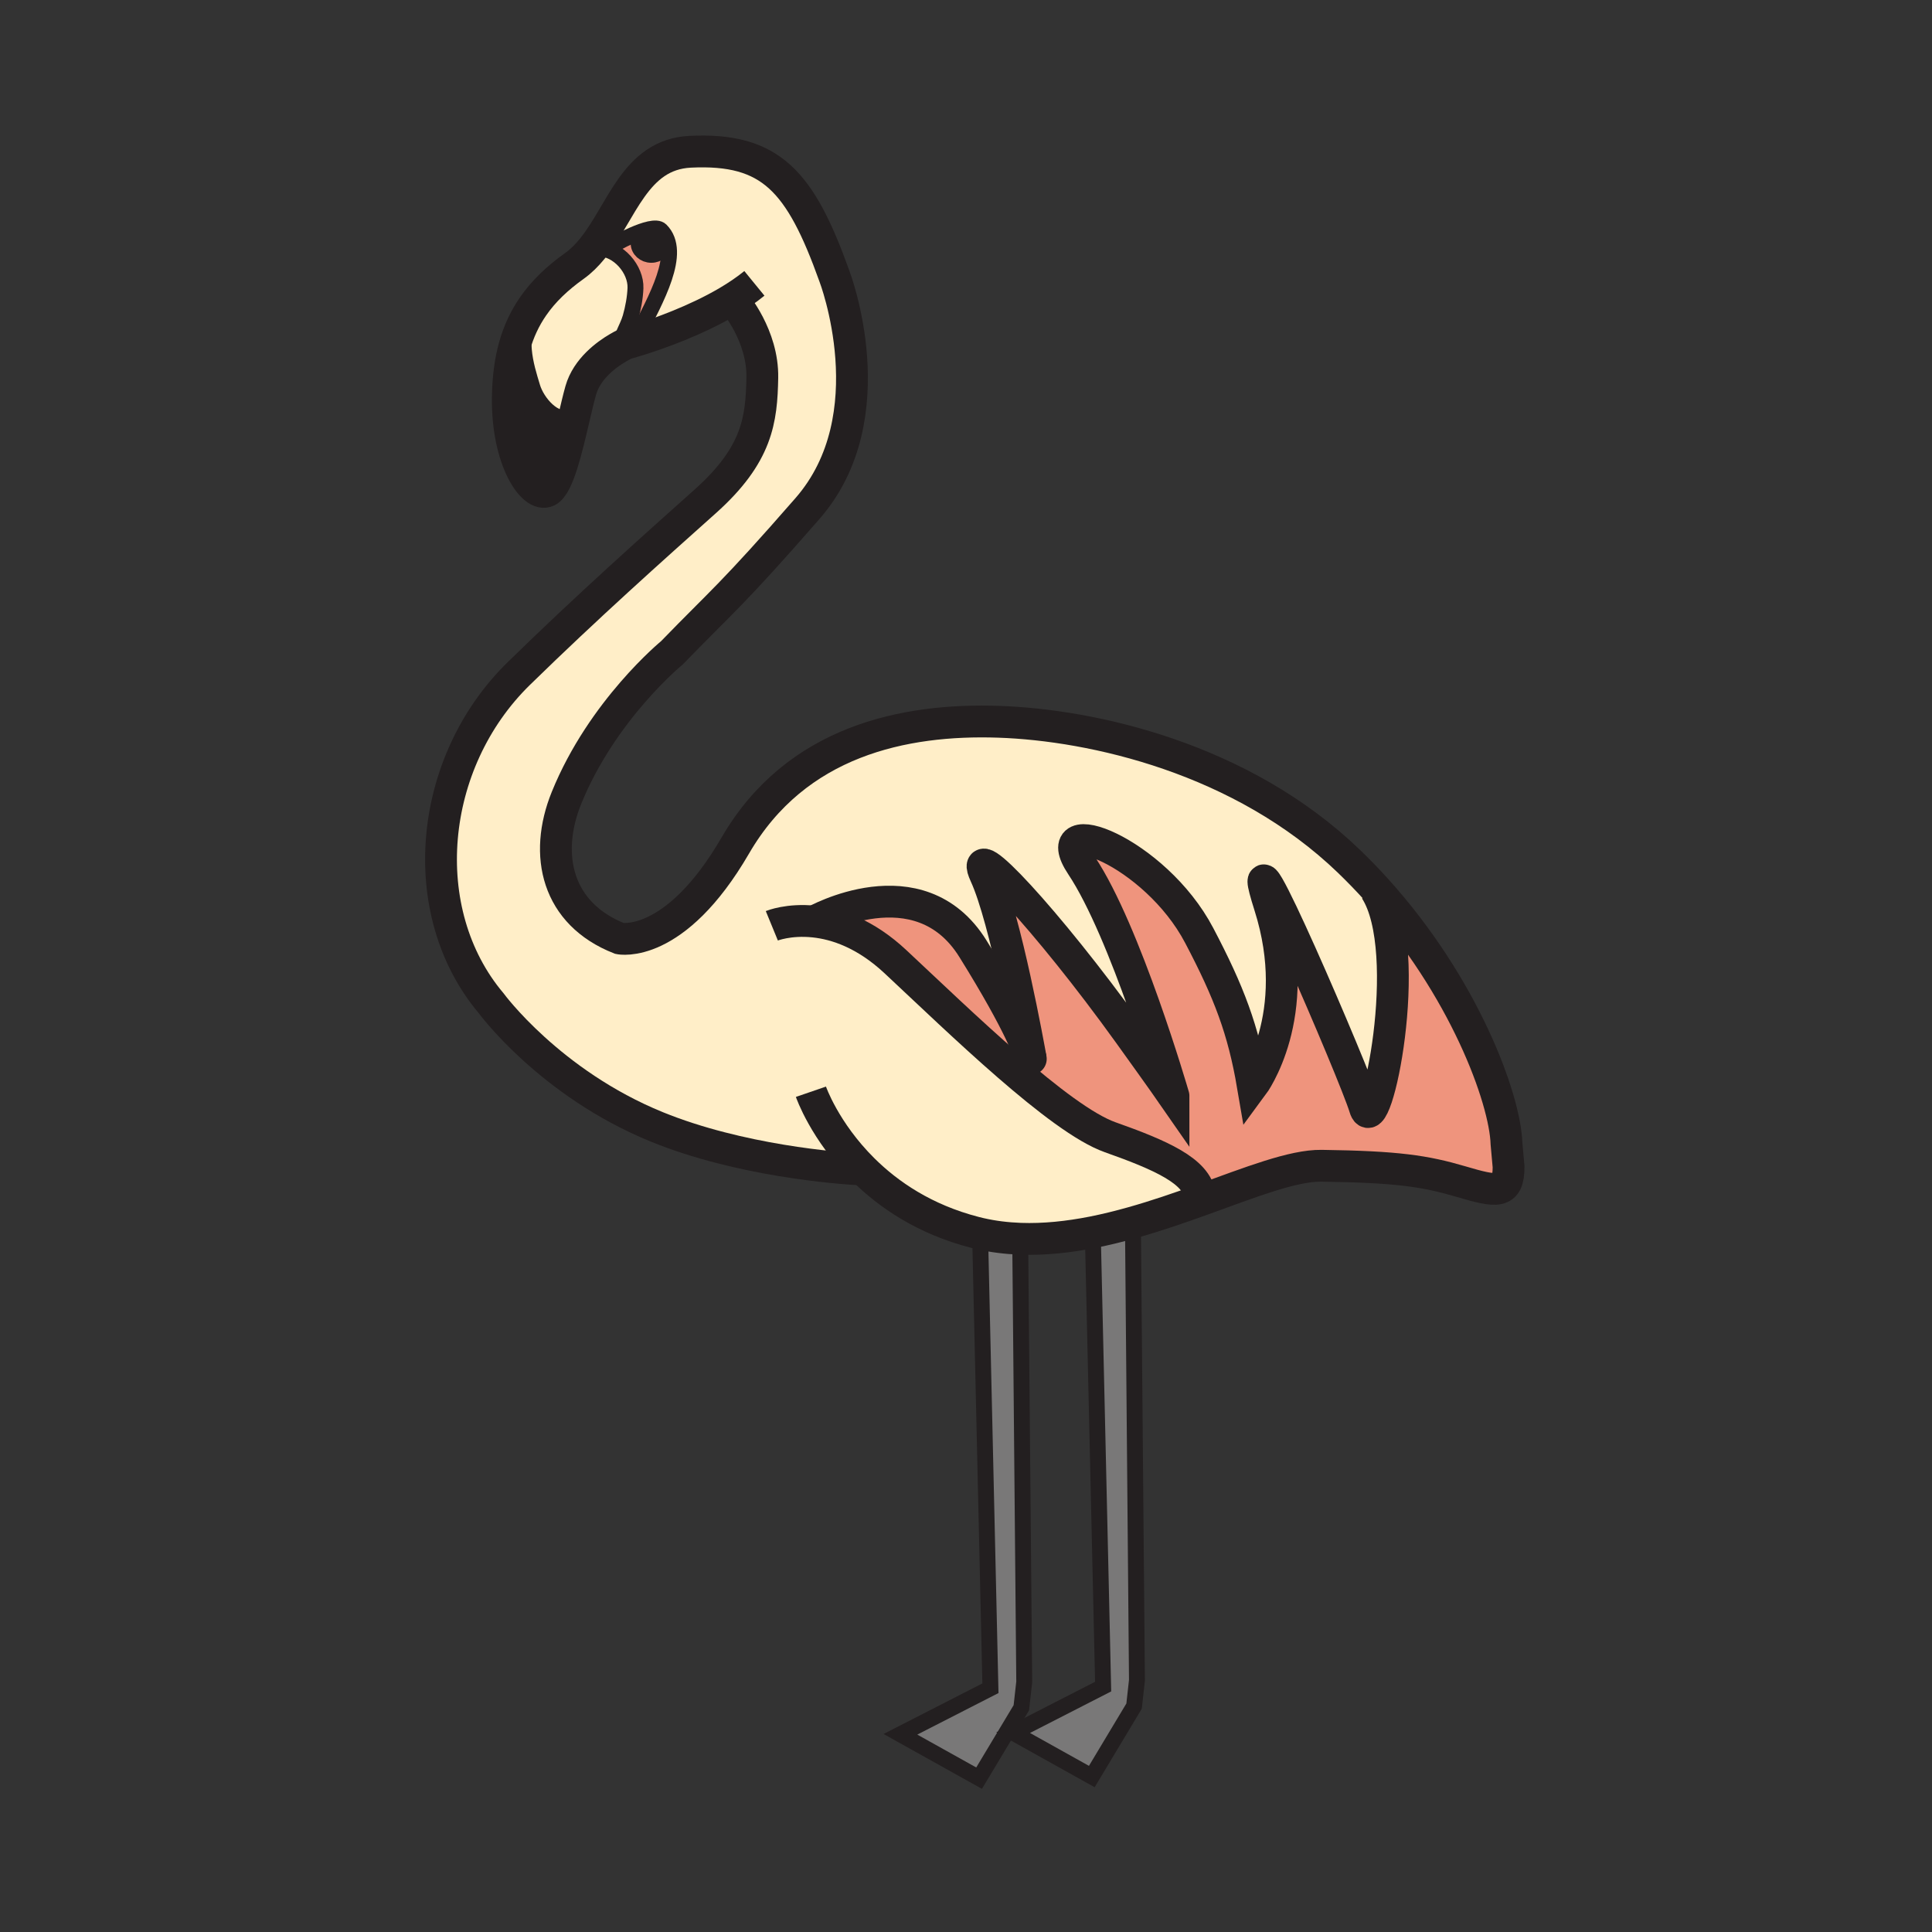 <svg height="850.394" viewBox="0 0 850.394 850.394" width="850.394" xmlns="http://www.w3.org/2000/svg"><rect x="0" y="0" width="850.394" height="850.394" fill="#333333" stroke="none"/><path d="m292.27 107.11c0 2.79-2.5 5.06-5.59 5.06-3.08 0-5.58-2.27-5.58-5.06 0-2.8 2.5-5.06 5.58-5.06 3.09 0 5.59 2.26 5.59 5.06zm-57.94 63.34c1.98 6.57 9.64 15.98 17.46 13.26l.85.2c-3.2 13.68-6.94 29.88-11.67 32.24-6.28 3.15-17.8-13.61-17.45-41.17.22-16.92 3.85-29.63 11.14-40.15l.03.02c-7.68 12.91-3.18 26.23-.36 35.6z" fill="#231f20"/><path d="m449.06 546.15 1.77 194.15-1.271 11.38-5.8 9.67-12.8 21.33-34.63-19.31 39.62-20.271-4.559-200.099c5.811 1.33 11.73 2.04 17.7 2.26z" fill="#797878"/><path d="m498.68 539.25 1.761 200.34-1.261 11.37-18.609 31.01-34.63-19.31 39.619-20.28-4.56-200.01c5.84-1.16 11.65-2.601 17.37-4.21z" fill="#797878"/><path d="m453.71 466.02c0-.029-.01-.06-.02-.1.01.04.01.08.02.1zm62.81 16.37c-.399-1.38-21.119-72.39-40.46-101.41-16.329-24.49 32.25-6.44 51.79 30.79 13.17 25.06 19.391 41.46 23.58 65.98 0 0 22.79-30.7 7.44-79.09-15.351-48.39 37.81 75.03 41.88 88.88 4.65 15.81 22.32-68.41 4.65-95.86l.279-.26c38.851 42.92 56.78 92.21 57.42 111.93l.92 10.23c0 12.1-5.119 11.17-20.93 6.52-15.83-4.649-27.92-6.52-61.42-6.979-12.55-.17-31.24 7.26-52.79 15.03l-.72-2.011c-1.391-10.689-17.21-17.67-39.54-25.58-22.33-7.92-66.07-50.72-94.46-77.24-13.26-12.39-26-16.65-35.82-17.68 0 0 46.18-26.21 69.9 11.94 21.59 34.71 24.99 46.439 25.439 48.27-.79-4.43-11.09-61.43-19.97-80.68-8.37-18.15 26.96 19.33 63.14 69.62 15.392 21.4 19.432 27.26 19.672 27.6zm-229.84-370.22c3.09 0 5.59-2.27 5.59-5.06 0-2.8-2.5-5.06-5.59-5.06-3.08 0-5.58 2.26-5.58 5.06 0 2.79 2.5 5.06 5.58 5.06zm4.19-10.82c9.77 9.77-2.44 30.71-10.12 46.06l.66 2.1c-3.67 1.15-5.89 1.74-5.89 1.74s-1.42.62-3.51 1.85c.03-.28.18-.82.51-1.65.53-1.36 1.28-2.66 1.85-4.02 1.07-2.58 2.4-5.05 3.16-7.69 1.17-4.07 2.02-8.74 2.18-12.92.3-8.13-7.39-17.5-16.51-17.5l5.69-.99s18.28-10.68 21.98-6.98z" fill="#ef947d"/><path d="m263.2 109.32c9.12 0 16.81 9.37 16.51 17.5-.16 4.18-1.01 8.85-2.18 12.92-.76 2.64-2.09 5.11-3.16 7.69-.57 1.36-1.32 2.66-1.85 4.02-.33.83-.48 1.37-.51 1.65-4.95 2.89-13.68 9.18-16.38 18.74-.95 3.36-1.94 7.58-2.99 12.07l-.85-.2c-7.82 2.72-15.48-6.69-17.46-13.26-2.82-9.37-7.32-22.69.36-35.6l-.03-.02c4.58-6.63 10.62-12.39 18.18-17.78 2.92-2.09 5.46-4.64 7.78-7.48.87-.17 1.73-.25 2.58-.25z" fill="#ffeec8"/><path d="m481 542.37c-10.62 2.09-21.35 3.27-31.91 2.89-5.97-.22-11.89-.93-17.7-2.26-.779-.18-1.56-.37-2.33-.57-22.08-5.699-37.959-16.569-49.109-27.63-11.47-.56-54.44-3.96-90.82-18.78-47.11-19.189-72.94-54.43-72.94-54.43-33.84-40.14-27.99-105.9 12.22-145.17 30.36-29.67 58.97-55.14 82-75.73s24.78-35.94 25.13-54.43c.35-18.5-12.21-33.16-12.21-33.16l-3.12-.24c-14.16 8.32-30.33 13.99-38.8 16.65l-.66-2.1c7.68-15.35 19.89-36.29 10.12-46.06-3.7-3.7-21.98 6.98-21.98 6.98l-5.69.99c-.85 0-1.71.08-2.58.25 13.17-16.16 18.82-41.58 43.16-42.77 35.56-1.73 48.51 12.91 63.51 54.79 0 0 23.66 61.54-11.86 102.24-33.5 38.39-37.34 40.48-59.67 63.51 0 0-30.71 25.13-46.41 63.86-10.22 25.2-4.19 51.07 23.38 61.89 0 0 24.19 5.11 50.94-40.95 26.75-46.05 74.33-55.84 115.86-54.44 41.52 1.39 107.13 16.06 154.229 61.42 4.17 4.02 8.15 8.13 11.92 12.3l-.279.26c17.67 27.45 0 111.669-4.65 95.86-4.07-13.85-57.23-137.27-41.88-88.88s-7.44 79.09-7.44 79.09c-4.189-24.52-10.41-40.92-23.58-65.98-19.54-37.23-68.119-55.28-51.79-30.79 19.339 29.02 40.059 100.03 40.459 101.41-.239-.34-4.279-6.199-19.67-27.6-36.18-50.29-71.51-87.77-63.14-69.62 8.88 19.25 19.18 76.25 19.97 80.68-.449-1.83-3.85-13.56-25.439-48.27-23.72-38.15-69.9-11.94-69.9-11.94 9.82 1.03 22.56 5.29 35.82 17.68 28.39 26.52 72.13 69.32 94.46 77.24 22.33 7.91 38.149 14.891 39.54 25.58l.72 2.011c-9.689 3.489-19.96 7.05-30.51 10.01-5.721 1.609-11.531 3.049-17.371 4.209z" fill="#ffeec8"/><g fill="none"><g stroke="#231f20"><path d="m251.79 183.71c-7.82 2.72-15.48-6.69-17.46-13.26-2.82-9.37-7.32-22.69.36-35.6" stroke-width="7"/><path d="m323.33 133.1s12.56 14.66 12.21 33.16c-.35 18.49-2.1 33.84-25.13 54.43s-51.64 46.06-82 75.73c-40.21 39.27-46.06 105.03-12.22 145.17 0 0 25.83 35.24 72.94 54.43 36.38 14.82 79.35 18.221 90.82 18.78.49.03.93.05 1.3.061" stroke-width="14"/><path d="m258.77 110.07c.62-.22 1.24-.38 1.85-.5.87-.17 1.73-.25 2.58-.25 9.12 0 16.81 9.37 16.51 17.5-.16 4.18-1.01 8.85-2.18 12.92-.76 2.64-2.09 5.11-3.16 7.69-.57 1.36-1.32 2.66-1.85 4.02-.33.83-.48 1.37-.51 1.65-.03.18-.02.26.02.25m20.24-46.24c0 2.79-2.5 5.06-5.59 5.06-3.08 0-5.58-2.27-5.58-5.06 0-2.8 2.5-5.06 5.58-5.06 3.09 0 5.59 2.26 5.59 5.06z" stroke-width="7"/><g stroke-width="14"><path d="m356.94 480.55s5.96 17.351 23.01 34.25c11.15 11.061 27.03 21.931 49.109 27.63.771.2 1.551.391 2.33.57 5.811 1.33 11.73 2.04 17.7 2.26 10.561.38 21.29-.8 31.91-2.89 5.84-1.16 11.65-2.601 17.37-4.21 10.55-2.96 20.82-6.521 30.51-10.01 21.55-7.771 40.24-15.2 52.79-15.03 33.5.46 45.59 2.33 61.42 6.979 15.811 4.65 20.93 5.58 20.93-6.52l-.92-10.23c-.64-19.72-18.569-69.01-57.42-111.93-3.77-4.17-7.75-8.28-11.92-12.3-47.1-45.36-112.71-60.03-154.229-61.42-41.53-1.4-89.11 8.39-115.86 54.44-26.75 46.06-50.94 40.95-50.94 40.95-27.57-10.82-33.6-36.69-23.38-61.89 15.7-38.73 46.41-63.86 46.41-63.86 22.33-23.03 26.17-25.12 59.67-63.51 35.52-40.7 11.86-102.24 11.86-102.24-15-41.88-27.95-56.52-63.51-54.79-24.34 1.19-29.99 26.61-43.16 42.77-2.32 2.84-4.86 5.39-7.78 7.48-7.56 5.39-13.6 11.15-18.18 17.78-7.29 10.52-10.92 23.23-11.14 40.15-.35 27.56 11.17 44.32 17.45 41.17 4.73-2.36 8.47-18.56 11.67-32.24 1.05-4.49 2.04-8.71 2.99-12.07 2.7-9.56 11.43-15.85 16.38-18.74 2.09-1.23 3.51-1.85 3.51-1.85s2.22-.59 5.89-1.74c8.47-2.66 24.64-8.33 38.8-16.65 4.21-2.48 8.24-5.19 11.84-8.13"/><path d="m339.73 407.5s7.4-3.04 18.61-1.86c9.82 1.03 22.56 5.29 35.82 17.68 28.39 26.52 72.13 69.32 94.46 77.24 22.33 7.91 38.149 14.891 39.54 25.58"/><path d="m453.68 465.85c-.79-4.43-11.09-61.43-19.97-80.68-8.37-18.15 26.96 19.33 63.14 69.62 15.391 21.4 19.431 27.26 19.681 27.62 0 0 0-.01-.011-.021-.399-1.38-21.119-72.39-40.46-101.41-16.329-24.49 32.25-6.44 51.79 30.79 13.17 25.06 19.391 41.46 23.58 65.98 0 0 22.79-30.7 7.44-79.09-15.351-48.39 37.81 75.03 41.88 88.88 4.65 15.81 22.32-68.41 4.65-95.86"/><path d="m358.34 405.64s46.18-26.21 69.9 11.94c21.59 34.71 24.99 46.439 25.45 48.34 0-.02 0-.04 0 0 .01.04.01.08.02.1.01.07.021.101 0 0 0-.029-.01-.06-.02-.1"/></g><path d="m449.06 546.15 1.77 194.15-1.27 11.38-5.8 9.67-12.8 21.33-34.63-19.31 39.62-20.27-4.56-200.1v-.09" stroke-width="7"/><path d="m498.68 539.25 1.76 200.34-1.26 11.37-18.61 31.01-34.63-19.31 39.62-20.28-4.56-200.01v-.18m-212.11-433.86s18.28-10.68 21.98-6.98c9.77 9.77-2.44 30.71-10.12 46.06" stroke-width="7"/></g><path d="m0 0h850.394v850.394h-850.394z"/></g></svg>